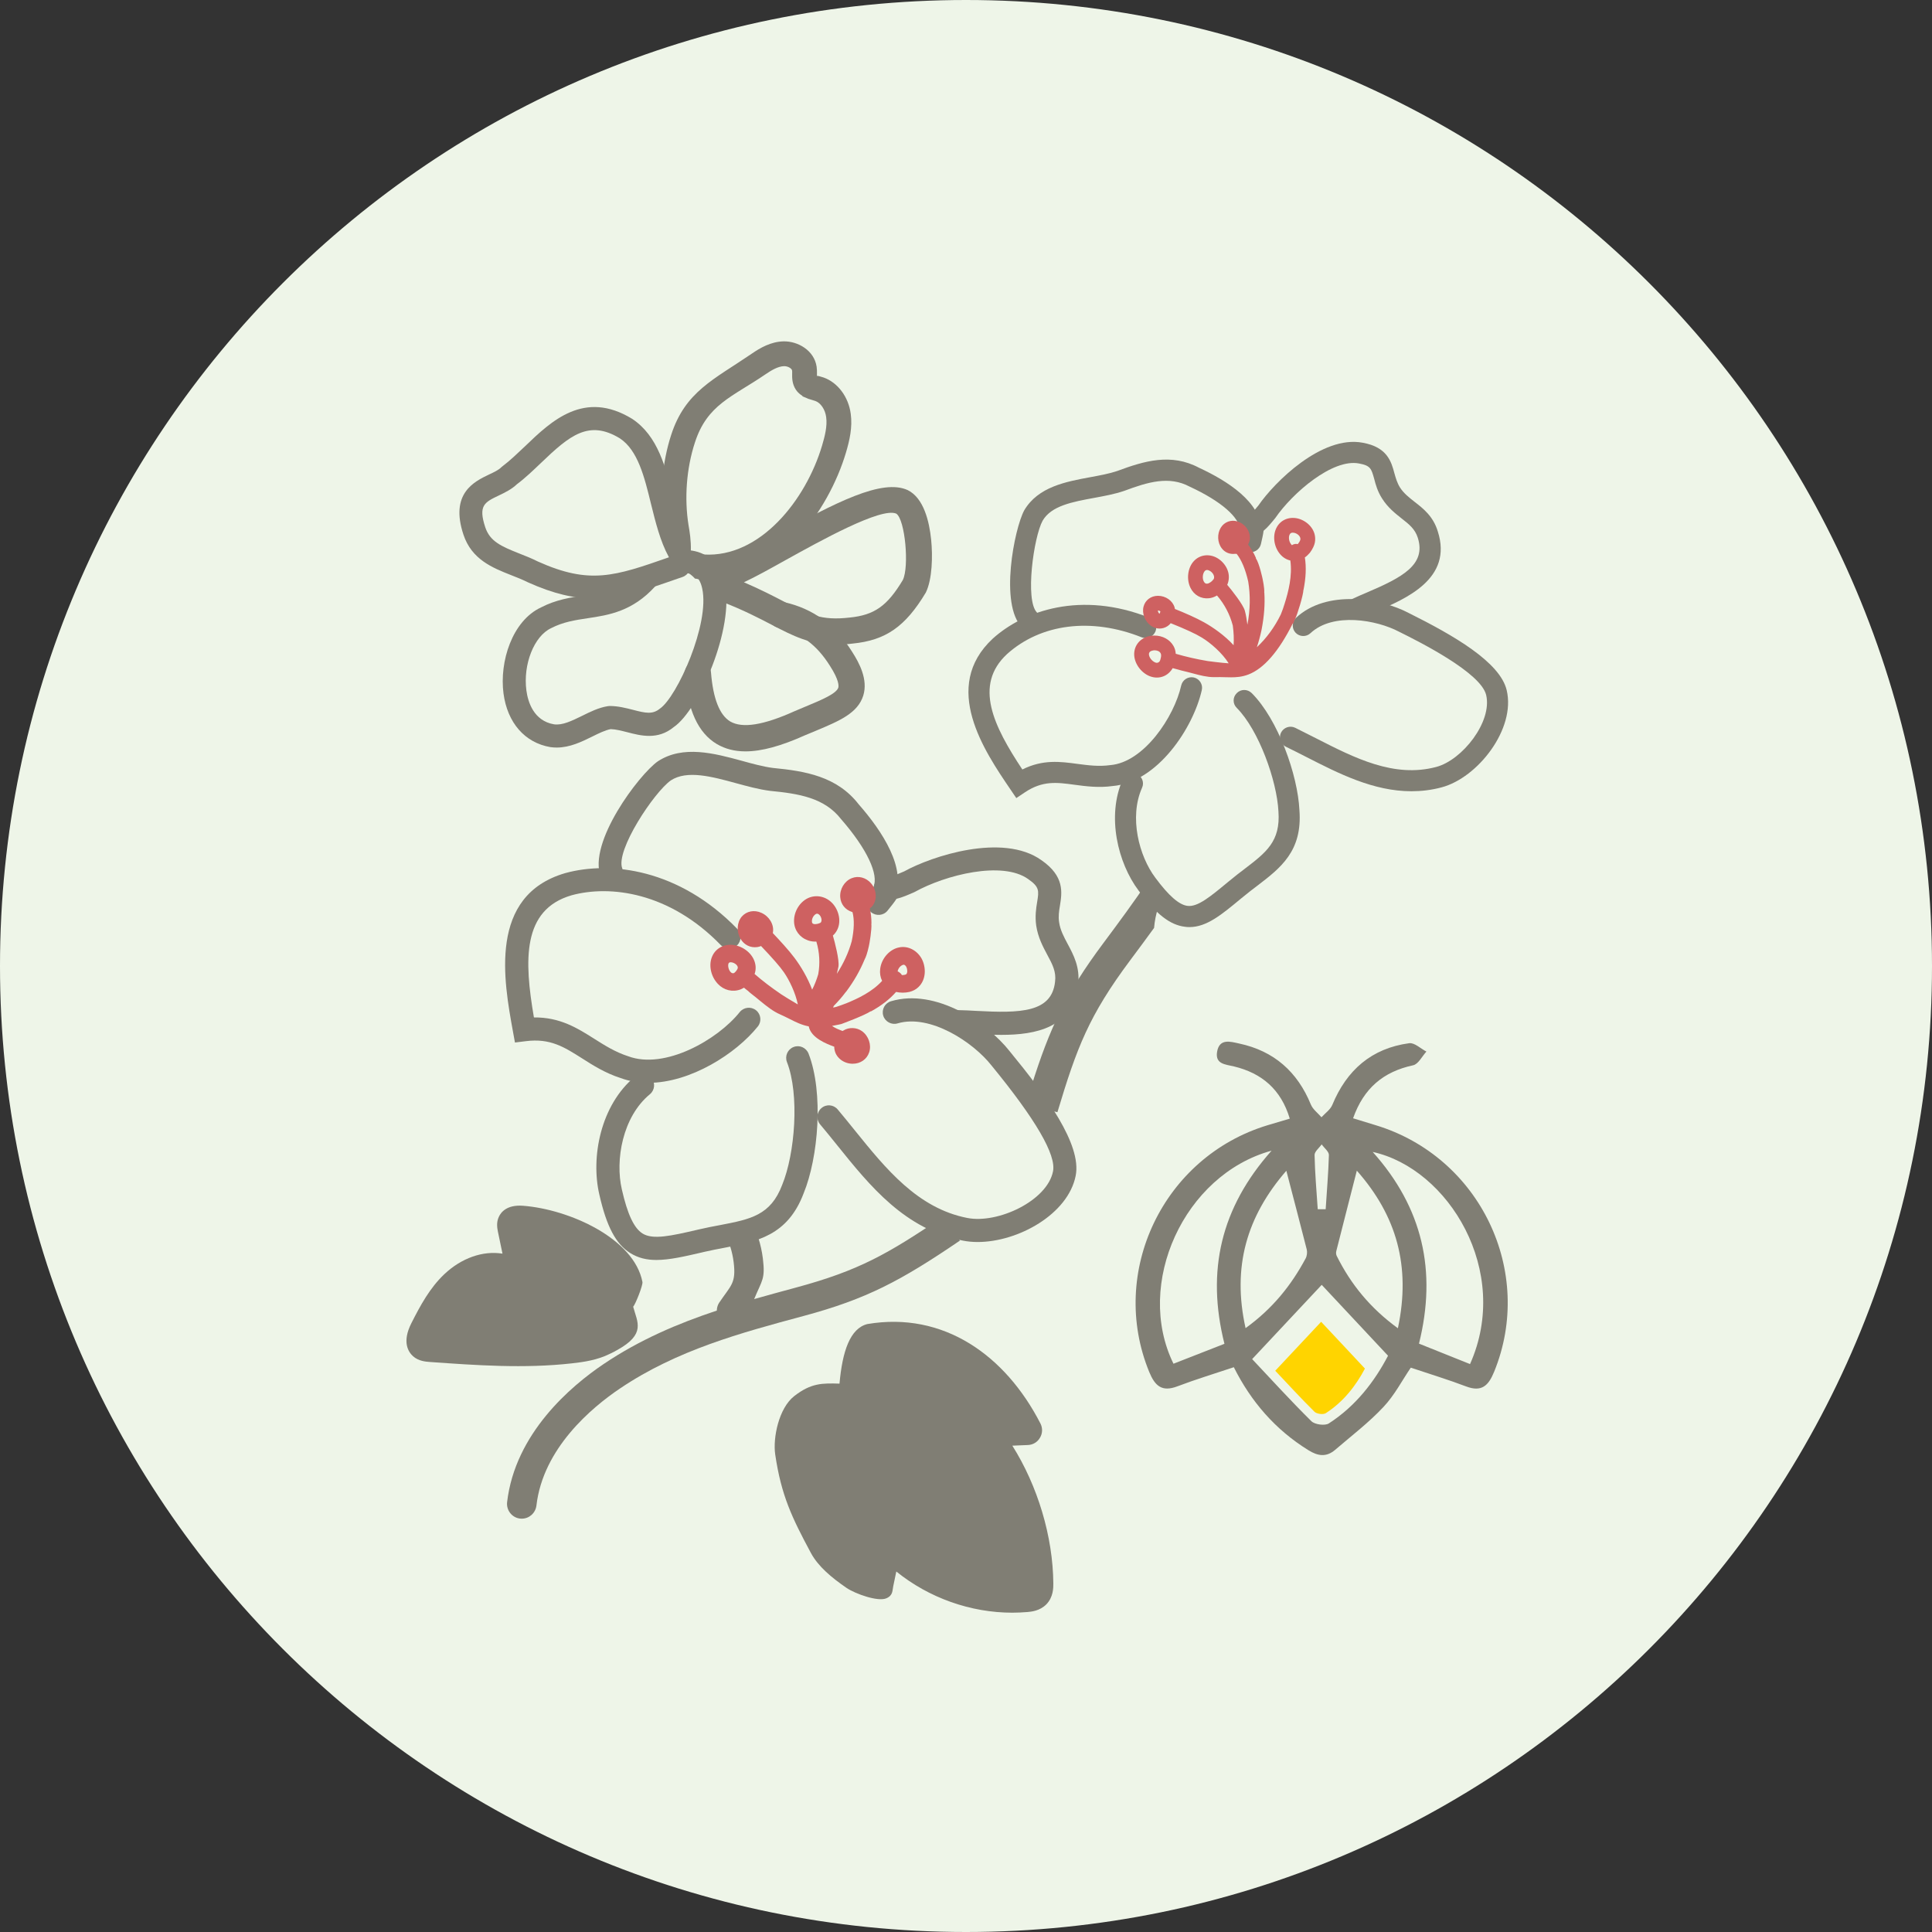 <?xml version="1.0" encoding="iso-8859-1"?>
<!-- Generator: Adobe Illustrator 16.0.0, SVG Export Plug-In . SVG Version: 6.00 Build 0)  -->
<!DOCTYPE svg PUBLIC "-//W3C//DTD SVG 1.1//EN" "http://www.w3.org/Graphics/SVG/1.1/DTD/svg11.dtd">
<svg version="1.1" id="&#x5716;&#x5C64;_1" xmlns="http://www.w3.org/2000/svg" xmlns:xlink="http://www.w3.org/1999/xlink" x="0px"
	 y="0px" width="230px" height="230px" viewBox="0 0 230 230" style="enable-background:new 0 0 230 230;" xml:space="preserve">
<rect x="0" y="0" width="230" height="230" fill="#333333" stroke="none"/>
<g>
	<path style="fill:#EEF5E8;" d="M230,115c0,63.517-51.484,115-115,115S0,178.517,0,115C0,51.483,51.484,0,115,0S230,51.483,230,115z
		"/>
	<g>
		<g>
			<g>
				<path style="fill:#807E74;" d="M101.279,49.267c-0.266-2.022-1.539-3.717-3.216-4.321c-0.17-0.054-0.35-0.108-0.515-0.154
					c-0.106-0.026-0.243-0.065-0.29-0.026c-0.006-0.079,0-0.176,0-0.253c0.004-0.286,0.002-0.581-0.04-0.855
					c-0.288-1.947-2.236-3.059-3.953-3.019c-1.494,0.039-2.769,0.771-3.792,1.48c-4.492,3.069-7.9,4.487-9.573,9.663
					c-1.059,3.255-1.389,7.037-0.943,10.486c0.001,0.023,0.009,0.034,0.012,0.048c0.517,2.02,1.311,3.76,2.288,5.472
					c0.61,0.301,1.117,0.692,1.531,1.136c-0.002-0.013-0.006-0.03-0.008-0.046c0.098,0.026,0.207,0.051,0.304,0.064
					c9.371,1.121,15.623-8.292,17.631-15.079C101.144,52.417,101.497,50.858,101.279,49.267z M97.873,53.022
					c-1.938,6.537-7.409,13.39-14.069,12.991c-0.002,0-0.004,0.002-0.005,0.002c-0.006,0-0.008-0.002-0.011-0.002
					c-0.012-0.001-0.023,0-0.038-0.001l0.007-0.005c-0.076-0.002-0.138-0.023-0.218-0.049c-0.039,0.003-0.08,0.009-0.118,0.009
					c-0.181,0.006-0.323-0.044-0.43-0.114c-0.061-0.006-0.107-0.009-0.142-0.025c-0.006,0.006-0.014,0.014-0.021,0.02
					c-0.195-0.065-0.389-0.159-0.585-0.271c0.039-1.219-0.146-2.325-0.27-3.029c-0.519-3.207-0.252-6.797,0.751-9.854
					c0-0.001,0-0.001,0-0.001c1.466-4.553,4.449-5.428,8.409-8.134c0.681-0.465,1.482-0.954,2.217-0.967
					c0.451-0.009,0.917,0.28,0.944,0.512c0.023,0.119,0.012,0.247,0.01,0.371c-0.01,0.487-0.016,1.228,0.446,1.924
					c0.223,0.336,0.501,0.559,0.795,0.741c-0.018,0.01-0.025,0.021-0.033,0.033c0.223,0.088,0.431,0.174,0.637,0.267
					c0.022,0.009,0.054,0.034,0.075,0.043c0-0.001,0.002-0.003,0.002-0.006c0.173,0.061,0.357,0.118,0.517,0.159l0.324,0.101
					c0.632,0.224,1.172,1.015,1.287,1.923C98.506,50.755,98.179,51.973,97.873,53.022z"/>
			</g>
			<g>
				<path style="fill:#807E74;" d="M70.727,71.253c-2.327,0-4.798-0.54-7.865-1.923c-0.682-0.34-1.365-0.606-2.026-0.865
					c-2.197-0.869-4.683-1.854-5.664-4.817c-1.632-4.913,1.29-6.317,3.031-7.15c0.594-0.278,1.162-0.549,1.473-0.869l0.152-0.127
					c0.891-0.668,1.745-1.497,2.681-2.379c3.13-3.011,7.039-6.753,12.757-3.255c3.079,2.045,4.006,5.824,4.905,9.473
					c0.513,2.102,1.014,4.087,1.848,5.655c0.283,0.5,0.196,1.102-0.138,1.516c0.093,0.12,0.169,0.266,0.233,0.418
					c0.249,0.713-0.135,1.498-0.848,1.754l-0.615,0.211C76.851,70.226,73.919,71.253,70.727,71.253z M61.54,57.646
					c-0.644,0.615-1.433,0.993-2.139,1.332c-1.715,0.814-2.49,1.193-1.63,3.799c0.563,1.668,1.854,2.247,4.082,3.129
					c0.715,0.278,1.451,0.574,2.185,0.942c6.167,2.771,9.142,1.756,15.595-0.503c-0.008-0.013-0.017-0.036-0.022-0.051
					c-1.02-1.87-1.565-4.117-2.109-6.295c-0.799-3.284-1.574-6.391-3.705-7.811c-3.697-2.252-5.976-0.356-9.392,2.922
					C63.488,55.982,62.544,56.896,61.54,57.646z"/>
			</g>
			<g>
				<path style="fill:#807E74;" d="M66.279,88.995c-0.25,0-0.5-0.017-0.755-0.052c-3.045-0.519-5.116-2.897-5.582-6.378
					c-0.503-3.786,1.03-8.659,4.467-10.254c1.776-0.919,3.498-1.184,5.154-1.432c2.325-0.35,4.341-0.656,6.406-2.921
					c0.513-0.563,1.386-0.602,1.938-0.096c0.571,0.514,0.608,1.383,0.089,1.948c-2.716,2.986-5.531,3.414-8.018,3.786
					c-1.513,0.227-2.931,0.441-4.364,1.183c-2.039,0.943-3.363,4.33-2.948,7.422c0.179,1.329,0.844,3.611,3.289,4.027
					c0.993,0.143,2.118-0.413,3.322-0.999c0.973-0.481,1.974-0.984,3.073-1.161l0.222-0.022c1.019,0,1.953,0.247,2.784,0.457
					c1.51,0.396,2.334,0.571,3.208-0.146c2.028-1.38,5.97-10.103,5.028-14.311c-0.3-1.392-0.998-1.681-1.644-1.786
					c-0.743-0.121-1.264-0.833-1.135-1.578c0.129-0.753,0.834-1.256,1.578-1.134c2.025,0.331,3.405,1.716,3.886,3.9
					c1.185,5.32-3.088,15.096-6.078,17.115c-1.889,1.554-3.911,1.026-5.532,0.603c-0.704-0.174-1.344-0.349-1.972-0.365
					c-0.667,0.132-1.412,0.499-2.207,0.893C69.249,88.306,67.843,88.993,66.279,88.995z"/>
			</g>
			<g>
				<path style="fill:#807E74;" d="M99.517,76.739c-3.115,0-5.061-1.018-7.619-2.347c-1.571-0.815-3.335-1.74-5.907-2.74
					c-0.808-0.315-1.196-1.221-0.887-2.023c0.038-0.109,0.089-0.21,0.161-0.304c-0.086-0.114-0.146-0.238-0.187-0.373
					c-0.267-0.816,0.173-1.703,0.982-1.98c1.243-0.405,3.572-1.707,6.044-3.079c7.42-4.126,12.919-6.939,15.96-5.546
					c1.911,0.946,2.566,3.735,2.788,5.909c0.197,1.922,0.136,4.724-0.638,6.29c-2.435,4.06-4.773,5.682-8.717,6.071
					C100.79,76.704,100.132,76.739,99.517,76.739z M88.563,69.319c1.978,0.85,3.51,1.644,4.786,2.308
					c2.931,1.52,4.392,2.287,7.818,1.889c2.934-0.296,4.467-1.384,6.313-4.47c0.772-1.565,0.279-7.171-0.774-7.894
					c-1.788-0.812-9.123,3.279-13.079,5.469C91.694,67.701,89.953,68.668,88.563,69.319z"/>
			</g>
			<g>
				<path style="fill:#807E74;" d="M88.746,89.45c-1.295,0-2.406-0.288-3.403-0.87c-2.229-1.32-3.471-4.028-3.819-8.286
					c-0.064-0.863,0.58-1.61,1.443-1.682c0.836-0.063,1.61,0.572,1.675,1.435c0.248,3.126,1.029,5.088,2.29,5.843
					c1.449,0.844,3.959,0.446,7.676-1.232c0.466-0.202,0.892-0.384,1.306-0.55c1.884-0.78,3.639-1.52,3.882-2.237
					c0.062-0.218,0.1-0.906-0.987-2.595c-1.576-2.519-3.51-3.953-6.123-4.531c-0.848-0.191-1.374-1.029-1.187-1.869
					c0.177-0.845,1.01-1.375,1.862-1.188c3.43,0.766,6.079,2.697,8.087,5.916c0.85,1.316,1.908,3.298,1.324,5.198
					c-0.659,2.113-2.866,3.029-5.647,4.195c-0.403,0.162-0.822,0.34-1.254,0.52C92.988,88.815,90.673,89.45,88.746,89.45z"/>
			</g>
		</g>
		<g>
			<g>
				<path style="fill:#807E74;" d="M161.512,73.69c-0.468,0-0.92-0.262-1.135-0.714c-0.29-0.63-0.026-1.372,0.603-1.671
					c0.53-0.251,1.135-0.513,1.763-0.777c4.178-1.785,7.063-3.292,6.042-6.51c-0.335-1.049-1.033-1.599-1.92-2.291
					c-0.76-0.606-1.635-1.285-2.316-2.357c-0.553-0.854-0.783-1.69-0.954-2.363c-0.342-1.216-0.436-1.582-1.813-1.831
					c-3.128-0.603-7.886,3.47-9.97,6.506c-0.437,0.534-0.9,1.101-1.385,1.506c-0.058,0.482-0.192,1.025-0.319,1.593
					c-0.165,0.674-0.842,1.08-1.515,0.927c-0.675-0.156-1.092-0.833-0.927-1.507c0.11-0.503,0.19-0.856,0.229-1.099l-0.327-0.209
					l0.999-2.012l0.472,0.176c0.173-0.177,0.424-0.448,0.771-0.88c1.913-2.779,7.552-8.398,12.422-7.47
					c2.909,0.52,3.399,2.242,3.769,3.634c0.166,0.588,0.326,1.146,0.657,1.682c0.452,0.711,1.087,1.2,1.753,1.725
					c1.043,0.808,2.213,1.725,2.755,3.514c1.81,5.63-3.763,8.004-7.445,9.575c-0.584,0.253-1.159,0.495-1.662,0.734
					C161.882,73.654,161.697,73.69,161.512,73.69z"/>
			</g>
			<g>
				<path style="fill:#807E74;" d="M168.029,94.196c-4.536,0.002-8.695-2.13-12.468-4.055c-0.835-0.427-1.663-0.849-2.472-1.24
					c-0.629-0.304-0.887-1.057-0.592-1.675c0.315-0.628,1.059-0.886,1.685-0.589c0.823,0.405,1.67,0.836,2.521,1.27
					c4.546,2.319,9.25,4.733,14.271,3.397c3.107-0.814,6.702-5.386,5.95-8.565c-0.63-2.666-7.947-6.332-10.359-7.529
					c-2.69-1.425-7.875-2.339-10.556,0.168c-0.499,0.471-1.301,0.448-1.772-0.053c-0.474-0.51-0.446-1.304,0.053-1.776
					c3.607-3.382,10.025-2.371,13.42-0.571c5.314,2.647,10.86,5.83,11.657,9.183c1.103,4.618-3.44,10.428-7.75,11.571
					C170.403,94.057,169.209,94.196,168.029,94.196z"/>
			</g>
			<g>
				<path style="fill:#807E74;" d="M141.598,110.368c-0.18,0-0.359-0.009-0.54-0.039c-1.79-0.218-3.439-1.51-5.528-4.332
					c-2.425-3.229-3.835-8.816-1.859-13.235c0.296-0.633,1.034-0.91,1.669-0.632c0.618,0.289,0.911,1.034,0.614,1.661
					c-1.557,3.495-0.354,8.129,1.587,10.703c1.579,2.133,2.822,3.227,3.829,3.348c1.209,0.157,2.726-1.106,4.812-2.835l0.189-0.152
					c0.608-0.507,1.2-0.965,1.784-1.406c2.583-1.973,4.299-3.283,4.04-6.849c-0.181-3.662-2.342-9.689-4.956-12.32
					c-0.505-0.488-0.505-1.281,0-1.768c0.485-0.495,1.27-0.495,1.775,0c3.151,3.153,5.48,9.756,5.68,13.937
					c0.37,4.882-2.251,6.881-5.012,8.994c-0.562,0.423-1.123,0.852-1.709,1.341l-0.194,0.154
					C145.413,108.906,143.644,110.368,141.598,110.368z"/>
			</g>
			<g>
				<path style="fill:#807E74;" d="M120.989,95.01l-0.695-1.025c-3.107-4.569-8.301-12.209-2.1-17.967
					c3.692-3.325,10.512-5.711,18.646-2.479c0.646,0.254,0.971,0.986,0.719,1.625c-0.271,0.646-0.993,0.962-1.642,0.708
					c-5.99-2.387-11.992-1.638-16.032,1.993c-4.006,3.718-1.583,8.599,1.823,13.74c2.43-1.218,4.52-0.943,6.551-0.667
					c1.304,0.169,2.537,0.338,3.924,0.146c4.002-0.335,7.604-5.747,8.438-9.483c0.158-0.677,0.829-1.096,1.506-0.949
					c0.675,0.158,1.101,0.831,0.943,1.505c-1.015,4.503-5.275,10.973-10.616,11.418c-1.655,0.23-3.177,0.031-4.518-0.15
					c-2.131-0.289-3.801-0.515-5.922,0.897L120.989,95.01z"/>
			</g>
			<g>
				<path style="fill:#807E74;" d="M122.564,75.063c-0.314,0-0.644-0.122-0.888-0.365c-2.726-2.725-0.913-11.792,0.257-13.946
					c1.652-2.803,4.962-3.409,7.888-3.95c1.15-0.212,2.242-0.415,3.17-0.727c3.23-1.203,6.43-2.157,9.753-0.388
					c3.338,1.542,7.396,4.109,7.396,7.46c0,0.69-0.571,1.259-1.262,1.259c-0.692,0-1.262-0.569-1.262-1.259
					c0-1.527-2.244-3.483-5.989-5.214c-2.464-1.313-4.979-0.544-7.797,0.506c-1.14,0.387-2.372,0.612-3.556,0.831
					c-2.619,0.482-5.119,0.939-6.153,2.72c-1.059,1.93-2.123,9.487-0.671,10.933c0.488,0.496,0.488,1.289,0,1.776
					C123.209,74.941,122.876,75.063,122.564,75.063z"/>
			</g>
		</g>
		<g>
			<g>
				<path style="fill:#807E74;" d="M119.203,123.199c-1.085,0-2.145-0.063-3.093-0.109c-0.732-0.038-1.436-0.083-2.081-0.093
					c-0.753-0.012-1.364-0.632-1.353-1.394c0.014-0.761,0.677-1.396,1.395-1.35c0.674,0.01,1.411,0.047,2.196,0.093
					c5.204,0.281,8.927,0.199,9.334-3.46c0.16-1.199-0.315-2.09-0.924-3.217c-0.513-0.963-1.104-2.064-1.318-3.47
					c-0.158-1.114-0.016-2.06,0.112-2.824c0.216-1.337,0.282-1.789-1.078-2.729c-3.068-2.188-9.823-0.505-13.518,1.55
					c-0.698,0.306-1.444,0.642-2.148,0.806c-0.285,0.446-0.674,0.916-1.068,1.41c-0.479,0.592-1.347,0.674-1.942,0.197
					c-0.594-0.478-0.674-1.347-0.195-1.932c0.365-0.442,0.603-0.761,0.765-0.983l-0.236-0.37l1.945-1.494l0.397,0.405
					c0.256-0.088,0.662-0.236,1.25-0.499c3.276-1.813,11.741-4.613,16.329-1.337c2.779,1.917,2.461,3.854,2.212,5.415
					c-0.112,0.663-0.208,1.289-0.097,1.983c0.135,0.931,0.563,1.73,1.018,2.581c0.696,1.305,1.498,2.793,1.239,4.841
					C127.75,122.367,123.295,123.199,119.203,123.199z"/>
			</g>
			<g>
				<path style="fill:#807E74;" d="M116.382,147.859c-0.603,0.001-1.202-0.056-1.757-0.167c-6.896-1.348-11.023-6.452-14.995-11.395
					c-0.669-0.833-1.333-1.654-2.002-2.448c-0.487-0.579-0.419-1.448,0.167-1.935c0.573-0.495,1.44-0.419,1.928,0.161
					c0.684,0.808,1.359,1.652,2.039,2.492c3.684,4.561,7.483,9.273,13.385,10.427c3.633,0.72,9.522-2.037,10.212-5.549
					c0.396-1.959-2.063-6.18-7.292-12.563c-2.245-2.867-7.373-6.186-11.207-5.051c-0.72,0.218-1.5-0.201-1.715-0.926
					c-0.216-0.731,0.201-1.498,0.942-1.714c5.288-1.572,11.436,2.548,14.117,5.965c4.303,5.233,8.605,11.102,7.852,14.817
					C127.157,144.535,121.219,147.859,116.382,147.859z"/>
			</g>
			<g>
				<path style="fill:#807E74;" d="M78.147,149.997c-1.148,0-2.167-0.229-3.123-0.827c-1.711-1.076-2.813-3.161-3.674-6.957
					c-1.03-4.398,0.11-10.649,4.271-14.073c0.575-0.479,1.445-0.399,1.927,0.189c0.496,0.585,0.402,1.453-0.176,1.934
					c-3.263,2.684-4.158,7.847-3.342,11.342c0.667,2.937,1.441,4.602,2.465,5.243c1.233,0.772,3.423,0.271,6.439-0.425l0.279-0.066
					c0.865-0.203,1.696-0.36,2.509-0.512c3.619-0.697,6.021-1.154,7.396-4.791c1.527-3.718,2.083-10.746,0.563-14.628
					c-0.269-0.713,0.086-1.511,0.792-1.781c0.706-0.281,1.496,0.072,1.782,0.783c1.817,4.671,1.164,12.375-0.585,16.635
					c-1.904,5.045-5.572,5.741-9.437,6.482c-0.765,0.146-1.576,0.296-2.408,0.491l-0.268,0.065
					C81.462,149.585,79.691,149.995,78.147,149.997z"/>
			</g>
			<g>
				<path style="fill:#807E74;" d="M77.188,128.911c-1.137,0-2.252-0.182-3.315-0.576c-1.825-0.583-3.312-1.53-4.606-2.357
					c-2.113-1.337-3.77-2.397-6.667-2.028l-1.296,0.159l-0.232-1.277c-1.107-6.065-2.959-16.222,6.224-18.892
					c5.372-1.479,13.55-0.502,20.486,6.652c0.524,0.546,0.51,1.411-0.025,1.942c-0.538,0.53-1.412,0.519-1.951-0.027
					c-6.1-6.29-13.166-7.183-17.765-5.925c-5.906,1.721-5.64,7.763-4.479,14.541c3.096-0.035,5.175,1.268,7.172,2.535
					c1.233,0.777,2.486,1.581,4.044,2.084c4.366,1.636,10.665-1.966,13.284-5.256c0.485-0.593,1.342-0.689,1.942-0.217
					c0.593,0.472,0.687,1.339,0.214,1.93C87.628,125.431,82.206,128.911,77.188,128.911z"/>
			</g>
			<g>
				<path style="fill:#807E74;" d="M105.219,107.59c-0.199,0-0.402-0.039-0.591-0.128c-0.687-0.324-0.977-1.141-0.662-1.829
					c0.7-1.492-0.765-4.597-3.843-8.124c-1.982-2.538-4.99-3.023-8.453-3.36c-1.351-0.173-2.73-0.556-4.065-0.918
					c-2.86-0.781-5.814-1.584-7.744-0.326c-1.992,1.4-6.614,8.35-5.782,10.479c0.271,0.708-0.071,1.503-0.774,1.774
					c-0.724,0.279-1.509-0.071-1.782-0.783c-1.573-4.056,4.559-12.18,6.798-13.746c3.001-1.957,6.73-0.946,10.006-0.054
					c1.305,0.361,2.547,0.698,3.668,0.844c3.892,0.377,7.653,1.002,10.242,4.346c2.772,3.16,5.787,7.696,4.215,11.034
					C106.219,107.295,105.73,107.59,105.219,107.59z"/>
			</g>
		</g>
		<g>
			<g>
				<path style="fill-rule:evenodd;clip-rule:evenodd;fill:#807E74;" d="M153.545,133.17c-1.051-3.497-3.338-5.412-6.639-6.213
					c-1.023-0.248-2.246-0.262-2.018-1.724c0.272-1.663,1.609-1.223,2.643-1.002c4.127,0.881,6.926,3.357,8.523,7.261
					c0.239,0.578,0.835,1.016,1.264,1.514c0.442-0.484,1.051-0.9,1.29-1.471c1.714-4.147,4.674-6.738,9.152-7.344
					c0.631-0.089,1.363,0.645,2.051,0.994c-0.519,0.566-0.961,1.5-1.583,1.633c-3.539,0.767-5.876,2.716-7.147,6.31
					c1.046,0.317,1.87,0.567,2.678,0.82c12.447,3.759,18.991,17.454,14.109,29.37c-0.674,1.65-1.485,2.427-3.322,1.736
					c-2.113-0.804-4.292-1.464-6.594-2.238c-1.012,1.479-1.927,3.271-3.252,4.675c-1.737,1.862-3.797,3.426-5.748,5.103
					c-1.049,0.899-2.058,0.76-3.206,0.037c-3.933-2.435-6.816-5.785-8.863-9.869c-2.308,0.773-4.545,1.45-6.729,2.281
					c-1.827,0.69-2.655-0.047-3.338-1.706c-4.888-11.894,1.661-25.62,14.082-29.381C151.727,133.705,152.539,133.461,153.545,133.17
					z M149.065,161.798c2.256,2.39,4.588,4.961,7.058,7.397c0.407,0.398,1.604,0.559,2.071,0.26
					c3.198-2.059,5.438-4.984,7.047-8.059c-2.83-3.018-5.439-5.817-7.894-8.438C154.823,155.643,152.243,158.398,149.065,161.798z
					 M175.004,162.39c4.937-11.06-2.573-23.277-11.587-25.255c5.946,6.643,7.66,14.182,5.51,22.821
					C170.965,160.777,172.916,161.551,175.004,162.39z M145.766,159.977c-2.178-8.686-0.425-16.202,5.611-22.992
					c-10.442,2.854-16.329,15.883-11.677,25.364C141.643,161.591,143.588,160.826,145.766,159.977z M161.527,139.363
					c-0.842,3.316-1.65,6.416-2.43,9.522c-0.063,0.202-0.055,0.466,0.045,0.645c1.679,3.369,3.987,6.202,7.274,8.595
					C167.983,150.744,166.262,144.723,161.527,139.363z M153.136,139.375c-4.718,5.436-6.475,11.442-4.854,18.736
					c3.242-2.34,5.443-5.114,7.15-8.297c0.163-0.298,0.208-0.736,0.134-1.063C154.793,145.721,154.001,142.693,153.136,139.375z
					 M156.873,143.953c0.311,0,0.619,0,0.945,0c0.133-2.147,0.325-4.294,0.385-6.452c0.006-0.409-0.563-0.839-0.857-1.262
					c-0.307,0.423-0.856,0.853-0.849,1.262C156.54,139.657,156.731,141.805,156.873,143.953z"/>
			</g>
			<g>
				<path style="fill-rule:evenodd;clip-rule:evenodd;fill:#FFD400;" d="M151.815,163.183c2.093-2.238,3.806-4.057,5.464-5.827
					c1.623,1.73,3.34,3.577,5.213,5.569c-1.069,2.027-2.552,3.953-4.657,5.308c-0.305,0.199-1.093,0.096-1.357-0.174
					C154.854,166.453,153.31,164.76,151.815,163.183z"/>
			</g>
		</g>
		<g>
			<g>
				<path style="fill:#807E74;" d="M112.186,144.898c-6.502,4.381-9.93,6.366-17.479,8.397c-1.626,0.44-3.284,0.889-4.926,1.358
					c0.953-2.303,1.333-2.364,1.037-4.827c-0.206-1.67-0.736-3.302-1.499-4.813c-1.034,0.561-2.052,1.117-3.085,1.674
					c0.569,1.121,0.949,2.327,1.104,3.563c0.314,2.551-0.317,2.736-1.751,4.876c-0.17,0.281-0.245,0.587-0.255,0.896
					c-4.59,1.528-9.161,3.455-13.484,6.372c-3.874,2.612-10.525,8.229-11.48,16.444c-0.102,0.963,0.583,1.834,1.542,1.947
					c0.063,0.006,0.135,0.009,0.207,0.009c0.877,0,1.626-0.658,1.742-1.552c0.783-6.825,6.574-11.672,9.951-13.948
					c6.783-4.577,14.422-6.631,21.81-8.618c7.573-2.033,11.609-4.193,18.657-8.985C113.546,146.789,112.847,145.861,112.186,144.898
					z"/>
			</g>
			<g>
				<path style="fill:#807E74;" d="M122.381,172.026c0.601-0.025,1.135-0.354,1.429-0.873c0.311-0.516,0.325-1.145,0.059-1.675
					c-4.183-8.156-11.56-13.383-20.609-11.853c-2.059,0.514-2.979,3.24-3.318,7.093c-2.031-0.057-3.369-0.092-5.389,1.482
					c-1.853,1.45-2.553,4.985-2.265,6.954c0.72,4.883,1.988,7.513,4.25,11.726c0.866,1.609,2.459,2.928,4.223,4.144
					c1.074,0.736,3.79,1.685,4.761,1.247c0.815-0.345,0.702-0.955,0.815-1.426l0.367-1.76c3.886,3.141,8.836,4.902,13.818,4.902
					c0.596,0,1.206-0.033,1.816-0.08c0.43-0.043,1.437-0.122,2.219-0.906c0.854-0.866,0.842-2.01,0.839-2.5
					c-0.046-5.592-1.864-11.614-4.879-16.398L122.381,172.026z"/>
			</g>
			<g>
				<path style="fill:#807E74;" d="M76.482,152.62c-1.002-5.203-8.725-8.656-14.225-9.078c-1.912-0.14-2.617,0.766-2.868,1.314
					c-0.332,0.695-0.183,1.393-0.112,1.775l0.543,2.613c-2.334-0.378-4.888,0.524-6.916,2.438c-1.728,1.633-2.849,3.705-3.937,5.854
					c-1.133,2.246-0.349,3.416,0.209,3.925c0.661,0.581,1.492,0.64,1.983,0.679c5.546,0.394,11.265,0.804,16.939,0.162
					c1.478-0.161,3.042-0.408,4.477-1.118c0.324-0.147,0.614-0.3,0.887-0.457c3.465-1.912,2.408-3.324,1.917-5.161
					C75.667,155.231,76.55,153.001,76.482,152.62z"/>
			</g>
			<g>
				<path style="fill:#807E74;" d="M137.863,108.07c-0.307-0.786-0.608-1.578-0.862-2.379c-0.063-0.334-0.124-0.668-0.206-1.002
					c-1.747,2.62-3.616,5.134-5.465,7.618c-4.44,5.945-6.366,10.076-8.534,16.969c0.977,0.875,1.79,1.884,2.43,2.982
					c0.219,0.047,0.44,0.087,0.659,0.144c2.311-7.706,3.751-11.503,8.666-18.089c0.944-1.265,1.905-2.557,2.841-3.85
					C137.454,109.682,137.611,108.885,137.863,108.07z"/>
			</g>
		</g>
		<g>
			<path style="fill:#CE6161;" d="M154.47,61.718c-1.046-0.231-2.013,0.185-2.486,1.072c-0.517,0.948-0.345,2.323,0.435,3.21
				c0.328,0.377,0.739,0.624,1.192,0.723c0.257,1.82-0.225,3.701-0.682,5.152c-0.124,0.435-0.282,0.835-0.448,1.264
				c-0.736,1.518-1.721,2.853-2.854,3.913c0.219-0.666,0.402-1.341,0.546-2.015l0.029-0.149c0.285-1.474,0.404-2.929,0.315-4.328
				l-0.013,0c0.053-0.499-0.189-1.617-0.189-1.618c-0.002-0.021-0.39-1.883-0.818-2.498l0.026-0.012
				c-0.276-0.632-0.602-1.169-0.941-1.602c0.09-0.171,0.161-0.353,0.195-0.534c0.137-0.833-0.352-1.723-1.18-2.11
				c-0.741-0.364-1.575-0.198-2.092,0.395c-0.546,0.632-0.648,1.657-0.224,2.442c0.318,0.585,0.872,0.923,1.516,0.923
				c0.079,0,0.171-0.005,0.212-0.013l0.208-0.001c0.581,0.726,1.056,1.864,1.38,3.299c0.271,1.638,0.243,3.359-0.093,5.13
				c-0.007-0.025-0.013-0.051-0.019-0.087c-0.064-0.497-0.142-1.033-0.288-1.566c-0.191-0.728-1.593-2.492-2.1-3.087
				c0.07-0.151,0.115-0.298,0.142-0.437c0.27-1.214-0.521-2.33-1.426-2.802c-0.932-0.485-2.002-0.324-2.682,0.409
				c-0.738,0.791-0.915,2.167-0.403,3.2c0.42,0.856,1.262,1.33,2.193,1.23c0.315-0.03,0.643-0.138,0.957-0.33
				c0.889,1.02,1.538,2.261,1.883,3.581c0.112,0.816,0.145,1.618,0.096,2.34c-1.021-1.126-2.431-2.125-3.523-2.73
				c-0.903-0.51-2.384-1.159-3.464-1.583c-0.01-0.07-0.022-0.137-0.039-0.19c-0.234-0.801-1.061-1.38-1.986-1.38
				c-0.837,0.011-1.505,0.512-1.709,1.286c-0.211,0.812,0.165,1.776,0.882,2.283c0.608,0.43,1.379,0.441,1.984,0.037
				c0.137-0.087,0.247-0.202,0.369-0.344c1.756,0.701,2.992,1.274,3.698,1.708c1.046,0.638,2.422,1.825,3.201,3.067
				c-0.93-0.059-2.163-0.226-2.486-0.268l-0.077-0.013c-1.303-0.218-2.548-0.507-3.738-0.854c-0.023-0.342-0.11-0.658-0.272-0.935
				c-0.431-0.762-1.3-1.233-2.262-1.233c-0.229,0-0.452,0.025-0.665,0.074c-1.032,0.261-1.718,1.055-1.749,2.08
				c-0.032,1.081,0.758,2.23,1.819,2.67c0.302,0.121,0.595,0.176,0.885,0.176c0.599,0,1.164-0.248,1.572-0.703
				c0.12-0.121,0.212-0.258,0.31-0.42c0.094,0.027,0.204,0.058,0.298,0.081l0.336,0.087c0.145,0.054,0.468,0.136,1.133,0.293
				c0.232,0.061,0.462,0.121,0.694,0.182c0.787,0.211,1.619,0.431,2.45,0.431l0.148-0.002c0.403-0.013,0.79-0.002,1.145,0.008
				c0.265,0.007,0.504,0.014,0.745,0.014c0.577,0,1.276-0.036,2.052-0.331c1.836-0.699,3.62-2.741,5.289-6.078l0.051,0.026
				l0.163-0.444l0.062-0.091c0.29-0.619,0.962-2.789,1.001-3.513l0.01,0.001c0.277-1.415,0.34-2.678,0.155-3.843
				c0.208-0.144,0.406-0.333,0.604-0.565c0.154-0.213,0.3-0.434,0.399-0.656c0.173-0.357,0.246-0.721,0.225-1.088
				C156.51,62.818,155.46,61.947,154.47,61.718z M153.802,64.903c-0.021-0.017-0.04-0.036-0.06-0.065
				c-0.293-0.325-0.378-0.876-0.211-1.209c0.075-0.154,0.199-0.217,0.365-0.217c0.07,0,0.124,0.006,0.182,0.02
				c0.356,0.082,0.717,0.367,0.734,0.715c0.006,0.136-0.079,0.332-0.252,0.542c-0.021,0.03-0.046,0.062-0.069,0.09
				c-0.154-0.042-0.303-0.038-0.443,0.008C153.967,64.808,153.871,64.846,153.802,64.903z M143.664,69.485
				c-0.105,0-0.238-0.034-0.362-0.271c-0.186-0.365-0.133-0.926,0.114-1.224c0.08-0.086,0.162-0.134,0.279-0.134
				c0.125,0,0.229,0.053,0.298,0.088c0.32,0.157,0.604,0.544,0.535,0.884c-0.011,0.064-0.067,0.144-0.087,0.177
				c-0.024,0.022-0.069,0.05-0.083,0.071l-0.051,0.074c-0.058,0.049-0.117,0.102-0.164,0.137c-0.133,0.093-0.24,0.149-0.331,0.18
				L143.664,69.485z M137.873,72.37v0.313c0.133,0,0.253,0.079,0.264,0.107c0,0.014-0.01,0.078-0.053,0.178
				c-0.021,0.049-0.043,0.08-0.049,0.1c-0.117-0.084-0.188-0.256-0.192-0.393l0.028,0.007L137.873,72.37L137.873,72.37z
				 M138.18,78.363c-0.051,0.241-0.115,0.355-0.162,0.406c-0.104,0.103-0.254,0.197-0.495,0.093
				c-0.396-0.157-0.747-0.622-0.745-0.992c0.002-0.074,0.012-0.328,0.413-0.417c0.074-0.022,0.172-0.037,0.254-0.037
				c0.255,0,0.588,0.091,0.719,0.342C138.244,77.887,138.25,78.109,138.18,78.363z"/>
		</g>
		<g>
			<path style="fill:#CE6161;" d="M109.727,114.137c-0.562-1.023-1.65-1.56-2.656-1.357c-1.144,0.203-2.137,1.304-2.287,2.565
				c-0.064,0.512,0.017,0.996,0.23,1.426c-1.178,1.305-2.883,2.102-4.254,2.665c-0.435,0.174-0.858,0.312-1.256,0.445
				c-0.101,0.029-0.219,0.05-0.321,0.068l0.071-0.195c0.501-0.511,0.985-1.055,1.4-1.615l0.107-0.124
				c0.91-1.218,1.636-2.494,2.173-3.804c0.139-0.248,0.311-0.712,0.502-1.578c0.064-0.257,0.363-1.961,0.296-2.679h0.012
				c0.002-0.661-0.06-1.261-0.199-1.798c0.148-0.109,0.259-0.232,0.364-0.364c0.529-0.754,0.447-1.862-0.214-2.636
				c-0.599-0.697-1.514-0.933-2.311-0.606c-0.859,0.347-1.436,1.305-1.355,2.273c0.062,0.811,0.584,1.477,1.383,1.738l0.074,0.021
				c0.236,0.887,0.203,2.082-0.094,3.48c-0.372,1.34-0.97,2.634-1.77,3.871c0.068-0.273,0.127-0.563,0.193-0.853
				c0.126-0.77-0.421-2.872-0.663-3.704c0.1-0.094,0.199-0.189,0.271-0.29c0.816-1.046,0.523-2.489-0.171-3.37
				c-0.709-0.899-1.85-1.246-2.873-0.875c-1.11,0.41-1.898,1.649-1.849,2.885c0.035,1.022,0.671,1.876,1.653,2.224
				c0.306,0.109,0.638,0.162,1,0.142c0.386,1.266,0.455,2.613,0.227,3.887c-0.198,0.665-0.442,1.283-0.725,1.837
				c-0.521-1.396-1.369-2.815-2.111-3.794c-0.62-0.843-1.745-2.064-2.574-2.94c0.01-0.037,0.016-0.083,0.021-0.12
				c0.134-0.906-0.448-1.874-1.371-2.288c-0.852-0.39-1.778-0.21-2.348,0.449c-0.582,0.692-0.644,1.808-0.144,2.645
				c0.427,0.72,1.174,1.097,2,0.98c0.134-0.018,0.288-0.063,0.443-0.123c1.32,1.386,2.25,2.438,2.722,3.125
				c0.659,0.953,1.382,2.466,1.656,3.826c-0.792-0.454-1.711-1.025-1.967-1.199l-0.075-0.051c-1.107-0.755-2.159-1.548-3.105-2.375
				c0.11-0.3,0.145-0.616,0.118-0.938c-0.132-1.324-1.304-2.246-2.4-2.474c-1.14-0.244-2.221,0.228-2.706,1.186
				c-0.529,1.033-0.273,2.47,0.618,3.406c0.711,0.759,1.753,1.013,2.703,0.655c0.128-0.058,0.267-0.119,0.407-0.205
				c0.059,0.054,0.117,0.104,0.175,0.152l0.283,0.219l0.004-0.004c0.165,0.178,0.477,0.415,0.942,0.78
				c0.199,0.161,0.398,0.316,0.575,0.473c0.732,0.593,1.471,1.198,2.338,1.57c0.373,0.168,0.734,0.343,1.086,0.522
				c0.731,0.37,1.431,0.727,2.305,0.896c0.275,1.383,2.112,2.076,3.034,2.42c-0.008,0.166,0.025,0.324,0.063,0.481
				c0.221,0.895,1.121,1.546,2.13,1.546h0.004c0.928,0,1.69-0.526,1.967-1.373c0.283-0.872-0.066-1.932-0.858-2.505
				c-0.653-0.472-1.561-0.476-2.184-0.094l-0.13,0.073c-0.451-0.17-0.867-0.327-1.259-0.604c0.307-0.059,0.563-0.104,0.745-0.143
				l0.366-0.08c0.025-0.011,2.685-0.984,3.5-1.52l0.014,0.024c1.242-0.682,2.238-1.449,3.002-2.325
				c0.236,0.054,0.492,0.083,0.792,0.088c0.276-0.002,0.545-0.032,0.806-0.091c0.42-0.108,0.784-0.299,1.059-0.57
				C110.287,116.616,110.255,115.136,109.727,114.137z M107.891,115.976c-0.071,0.048-0.258,0.113-0.523,0.105
				c-0.076-0.138-0.189-0.25-0.302-0.326c-0.058-0.051-0.136-0.084-0.204-0.111c0.053-0.369,0.37-0.734,0.706-0.799
				c0.151,0,0.251,0.138,0.326,0.255C108.03,115.375,108.062,115.796,107.891,115.976z M106.447,116.032v0.002l0,0V116.032z
				 M97.717,109.816c-0.006,0.005-0.026,0.029-0.09,0.064c-0.032,0.004-0.064,0.012-0.075,0.025l-0.159,0.058
				c-0.043,0.012-0.1,0.021-0.135,0.029c-0.14,0.031-0.281,0.033-0.368,0.013l-0.038-0.017c-0.106-0.037-0.189-0.079-0.196-0.295
				c-0.021-0.386,0.248-0.783,0.511-0.899c0.192-0.074,0.327,0.059,0.432,0.176C97.791,109.209,97.883,109.604,97.717,109.816z
				 M86.734,114.686c0.047-0.063,0.091-0.131,0.243-0.131c0.062,0,0.11,0.006,0.163,0.016c0.326,0.07,0.673,0.323,0.694,0.606
				c0.006,0.065-0.037,0.225-0.202,0.42c-0.139,0.189-0.245,0.233-0.268,0.25c-0.086,0.032-0.23,0.038-0.378-0.118
				C86.707,115.438,86.628,114.917,86.734,114.686z"/>
		</g>
	</g>
</g>
</svg>
